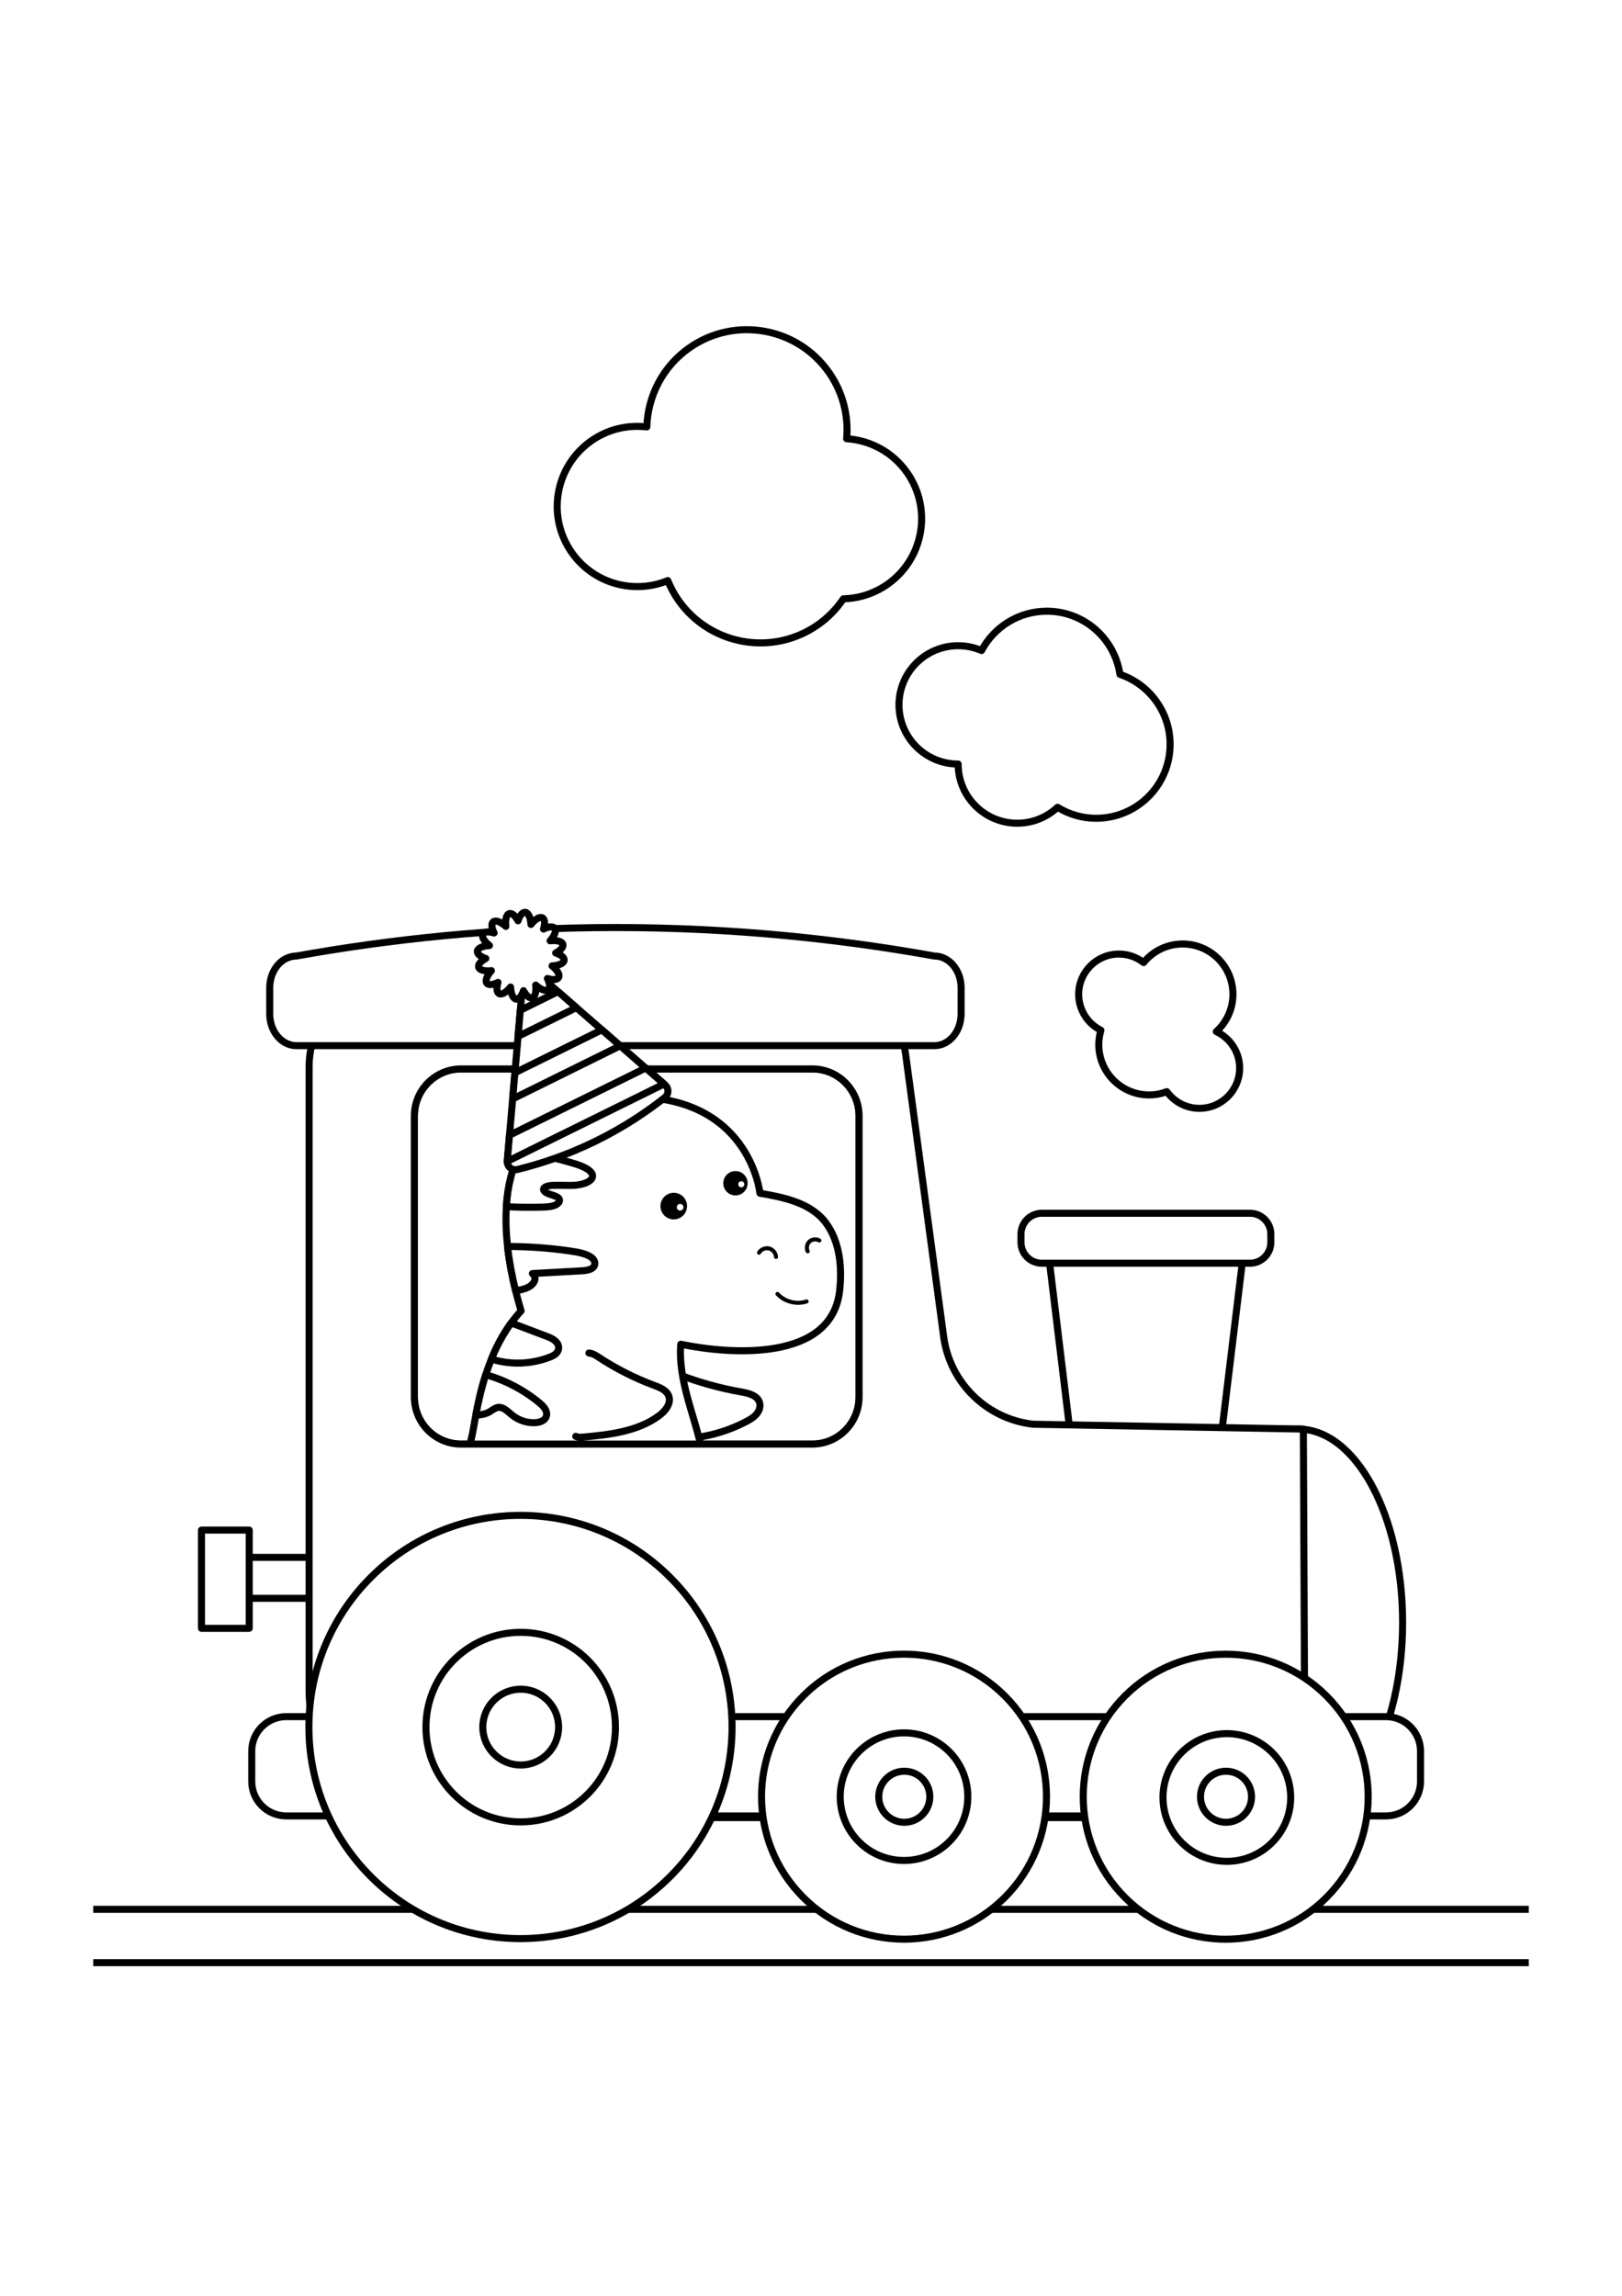 <?xml version="1.0" encoding="utf-8"?>
<!-- Generator: Adobe Illustrator 27.5.0, SVG Export Plug-In . SVG Version: 6.00 Build 0)  -->
<svg xmlns="http://www.w3.org/2000/svg" xmlns:xlink="http://www.w3.org/1999/xlink" viewBox="0 0 2448 3168" width="595" height="842" preserveAspectRatio="xMidYMid meet" data-scaled="true">
<rect style="fill:#FFFFFF;" width="2448" height="3168"/>
<g>
	<g>
		<rect x="140.667" y="2808.026" width="2166.667" height="10.626"/>
	</g>
	<g>
		<rect x="140.667" y="2727.528" width="2166.667" height="10.627"/>
	</g>
	<g>
		<g>
			
				<rect x="340.109" y="2201.789" transform="matrix(-1 -1.224647e-16 1.224647e-16 -1 819.18 4465.338)" style="fill:#FFFFFF;stroke:#000000;stroke-width:10.626;stroke-linejoin:round;stroke-miterlimit:10;" width="138.961" height="61.761"/>
			
				<rect x="304.082" y="2160.615" transform="matrix(-1 -1.224647e-16 1.224647e-16 -1 680.218 4469.456)" style="fill:#FFFFFF;stroke:#000000;stroke-width:10.626;stroke-linejoin:round;stroke-miterlimit:10;" width="72.054" height="148.226"/>
			<g>
				<path style="fill:#FFFFFF;stroke:#000000;stroke-width:10.626;stroke-linejoin:round;stroke-miterlimit:10;" d="
					M625.363,1535.769v424.083c0,39.226,31.499,70.992,70.395,70.992h530.396c12.747,0,24.698-3.397,35-9.389
					c21.129-12.254,35.395-35.23,35.395-61.603v-424.083c0-39.226-31.499-70.992-70.396-70.992H695.758
					c-17.567,0-33.613,6.46-45.961,17.249C634.805,1495.012,625.363,1514.259,625.363,1535.769z"/>
				<g>
					<path style="fill:#FFFFFF;stroke:#000000;stroke-width:10.626;stroke-linejoin:round;stroke-miterlimit:10;" d="
						M1118.94,1952.198c11.021,1.921,24.262,5.253,27.424,15.984c1.781,6.045-0.574,12.725-4.643,17.538
						c-4.069,4.813-9.644,8.076-15.221,11.011c-25.3,13.315-53.115,21.83-81.532,24.961c-4.279,0.471-8.702,0.809-12.808-0.482
						c-6.364-2.001-10.914-7.555-14.506-13.176c-12.993-20.33-18.191-46.473-11.586-69.921c4.279-15.189,8.968-15.654,22.842-10.438
						c13.642,5.128,27.512,9.65,41.55,13.565C1086.426,1945.691,1102.612,1949.351,1118.94,1952.198z"/>
					<path style="fill:#FFFFFF;stroke:#000000;stroke-width:10.626;stroke-linejoin:round;stroke-miterlimit:10;" d="
						M1267.14,1800.107c-12.503,106.281-163.415,95.814-239.73,80.105c-1.594,20.473,1.098,41.443,5.614,61.952
						c1.824,8.271,3.967,16.453,6.216,24.494c10.874,38.627,25.007,77.254,24.6,117.368c-0.62,63.475-39.547,123.23-93.476,156.685
						c-53.929,33.455-120.804,42.364-183.534,32.764c-59.543-9.121-115.721-33.916-167.223-65.298
						c-2.763-1.665-5.508-3.348-8.235-5.083c-30.303-19.039-59.596-40.681-81.929-68.646c-20.845-26.105-35.315-58.392-35.988-91.67
						c-0.071-3.471,3.33-5.986,6.606-4.835c14.611,5.154,29.222,10.29,43.851,15.426c7.19,2.533,14.399,5.065,21.607,7.598
						c9.723,3.418,19.464,6.836,29.187,10.272c0.496,0.159,0.956,0.336,1.435,0.496c7.686,2.674,15.745,5.313,23.856,7.367
						c9.44,2.391,19.021,4.02,28.319,4.091c9.617,0.053,18.933-1.559,27.505-5.703c1.735-0.85,3.471-1.789,5.154-2.852
						c7.74-4.906,13.619-11.423,18.171-18.968c9.794-16.258,13.478-37.316,16.967-57.311c0.62-3.489,1.222-6.943,1.859-10.325
						c0.088-0.46,0.177-0.903,0.266-1.364c1.594-8.554,3.347-17.002,5.295-25.379v-0.018c2.71-11.813,5.844-23.449,9.493-34.801
						c0.035-0.106,0.071-0.23,0.106-0.336c2.568-7.987,5.402-15.833,8.519-23.52c0.071-0.177,0.142-0.354,0.212-0.531
						c4.924-12.097,10.591-23.75,17.162-34.925c3.861-6.553,8.041-12.946,12.574-19.127c4.445-6.093,9.227-11.972,14.381-17.657
						c0.159-0.177,0.319-0.336,0.478-0.496c-3.028-10.13-5.827-20.332-8.324-30.533c-5.526-22.368-9.706-44.772-12.114-66.68
						c-2.267-20.633-2.993-40.823-1.789-60.145c1.913-30.816,8.731-59.366,21.908-83.753
						c25.007-46.313,72.932-77.661,153.816-81.291c191.433-8.625,206.948,144.854,206.948,144.854
						c35.97,6.305,77.413,14.186,100.242,45.693C1268.043,1726.874,1271.125,1766.298,1267.14,1800.107z"/>
					<path style="fill:#FFFFFF;stroke:#000000;stroke-width:10.626;stroke-linejoin:round;stroke-miterlimit:10;" d="
						M843.008,1887.19c-1.01,6.553-7.155,10.095-12.628,12.22c-28.426,11.14-59.738,12.185-88.73,3.206
						c0.071-0.177,0.142-0.354,0.212-0.531c4.924-12.097,10.591-23.75,17.162-34.925c3.861-6.553,8.041-12.946,12.574-19.127
						c18.561,7.013,37.086,14.009,55.629,21.04C834.949,1871.977,844.389,1877.945,843.008,1887.19z"/>
					<path style="fill:#FFFFFF;stroke:#000000;stroke-width:10.626;stroke-linejoin:round;stroke-miterlimit:10;" d="
						M824.589,1988.796c-1.984,6.553-9.422,9.227-15.922,9.705c-12.752,0.903-25.804-3.276-35.899-11.53
						c-6.482-5.26-13.07-12.557-21.164-11.405c-4.534,0.62-8.271,3.878-12.238,6.27c-6.446,3.879-13.796,5.349-21.128,4.835
						c1.594-8.554,3.347-17.002,5.295-25.379v-0.018c2.71-11.813,5.844-23.449,9.493-34.801c0.035-0.106,0.071-0.23,0.106-0.336
						c29.524,8.413,57.488,23.006,81.539,42.948C820.586,1974.007,826.873,1981.215,824.589,1988.796z"/>
					<g>
						<path d="M1171.284,1751.536c0.818-0.034,1.574-0.383,2.129-0.985c0.555-0.602,0.842-1.384,0.808-2.203
							c-0.296-7.186-5.782-13.912-12.759-15.646c-6.987-1.739-14.978,1.634-18.603,7.847c-0.853,1.459-0.358,3.339,1.1,4.191
							c0.707,0.412,1.534,0.523,2.321,0.317c0.794-0.207,1.458-0.712,1.87-1.418c2.307-3.948,7.389-6.094,11.832-4.99
							c4.438,1.102,7.927,5.38,8.115,9.947c0.066,1.649,1.41,2.941,3.061,2.941L1171.284,1751.536z"/>
						<path d="M1238.295,1721.068c-5.714-3.467-13.731-2.661-18.641,1.874c-4.914,4.533-6.358,12.458-3.36,18.433
							c0.524,1.044,1.574,1.691,2.741,1.691c0.479,0,0.941-0.109,1.375-0.326c1.505-0.757,2.117-2.599,1.363-4.112
							c-1.818-3.624-0.941-8.432,2.037-11.182c2.978-2.751,7.842-3.238,11.31-1.135c1.444,0.874,3.333,0.411,4.211-1.036
							C1240.203,1723.827,1239.738,1721.94,1238.295,1721.068z"/>
						<path d="M1218.753,1812.817c-0.739-0.361-1.57-0.409-2.344-0.144c-14.009,4.816-30.758,0.521-40.732-10.448
							c-1.136-1.241-3.077-1.337-4.324-0.203c-0.607,0.55-0.962,1.303-1.001,2.12c-0.038,0.819,0.244,1.603,0.794,2.209
							c8.193,9.013,20.665,14.393,33.363,14.393c4.824,0,9.499-0.765,13.895-2.276c1.595-0.55,2.447-2.297,1.901-3.889
							C1220.04,1813.803,1219.49,1813.177,1218.753,1812.817z"/>
					</g>
					<g>
						<g>
							<path d="M1033.339,1660.275c-6.343-9.099-18.861-11.333-27.96-4.989c-9.099,6.344-11.333,18.862-4.989,27.96
								c6.343,9.099,18.861,11.333,27.96,4.989C1037.449,1681.892,1039.683,1669.373,1033.339,1660.275z"/>
							<path style="fill:#FFFFFF;" d="M1030.594,1670.604c-1.586-2.274-4.715-2.833-6.99-1.247c-2.275,1.586-2.833,4.715-1.247,6.99
								c1.586,2.275,4.716,2.833,6.99,1.247C1031.622,1676.008,1032.18,1672.879,1030.594,1670.604z"/>
						</g>
					</g>
					<g>
						<g>
							<path d="M1125.06,1626.763c-5.803-8.323-17.255-10.367-25.578-4.564c-8.323,5.803-10.367,17.254-4.564,25.577
								c5.803,8.324,17.254,10.367,25.578,4.564C1128.819,1646.537,1130.863,1635.086,1125.06,1626.763z"/>
							<path style="fill:#FFFFFF;" d="M1122.549,1636.212c-1.45-2.081-4.313-2.592-6.394-1.141
								c-2.081,1.451-2.592,4.313-1.141,6.394c1.451,2.081,4.314,2.592,6.394,1.141
								C1123.489,1641.156,1124,1638.292,1122.549,1636.212z"/>
						</g>
					</g>
					<path style="fill:#FFFFFF;stroke:#000000;stroke-width:10.626;stroke-linejoin:round;stroke-miterlimit:10;" d="
						M764.229,1672.526c17.263,1.19,34.87,1.156,52.254,0.811c6.795-0.121,13.848-0.363,19.729-2.381
						c5.863-2.017,10.088-6.415,7.622-10.209c-2.208-3.466-8.657-5.07-14.055-6.88c-5.398-1.793-10.916-5.139-9.122-8.692
						c1.552-3.138,7.864-4.38,13.313-4.673c11.313-0.638,22.764,0.62,34.008-0.242c11.261-0.862,23.178-4.69,25.799-11.313
						c3.76-9.501-12.83-17.159-27.454-21.488c-25.73-7.64-52.616-13.9-80.174-18.694
						C772.955,1613.151,766.144,1641.709,764.229,1672.526z"/>
					<path style="fill:#FFFFFF;stroke:#000000;stroke-width:10.626;stroke-linejoin:round;stroke-miterlimit:10;" d="
						M766.023,1732.661c2.414,21.919,6.588,44.321,12.106,66.688c6.743-0.742,13.106-2.259,18.435-4.829
						c10.209-4.949,14.676-14.625,6.95-20.97c23.799-1.328,47.666-2.639,71.499-3.966c5.674-0.31,11.692-0.69,16.262-2.725
						c9.192-4.07,8.019-13.141,0.448-18.28c-7.519-5.157-19.194-7.295-30.283-8.933
						C830.279,1735.057,798.151,1732.73,766.023,1732.661z"/>
					<path style="fill:#FFFFFF;" d="M987.16,1942.21c8.892,3.283,18.983,7.283,22.194,16.201
						c3.931,10.919-4.91,22.194-14.169,29.189c-32.037,24.203-74.286,28.848-114.257,32.642c-4.051,0.385-8.345,0.728-11.995-1.071
						c-5.928-2.922-7.965-10.215-9.359-16.675c-4.439-20.578-8.711-41.732-5.518-62.54c1.982-12.917,7.308-25.721,16.059-35.533
						c10.852-12.168,18.442-14.497,31.711-5.693C928.507,1916.436,957.112,1931.115,987.16,1942.21z"/>
					<g>
						<path d="M875.945,2025.864c-3.013,0-6.282-0.408-9.362-1.929c-2.632-1.299-3.713-4.485-2.414-7.115
							c1.299-2.634,4.486-3.713,7.115-2.414c2.229,1.102,5.329,0.91,9.142,0.548c35.535-3.374,79.76-7.572,111.556-31.594
							c7.871-5.944,15.253-15.147,12.373-23.148c-2.297-6.38-10.315-9.798-19.035-13.016c-30.018-11.085-59.099-25.9-86.431-44.036
							c-4.203-2.788-7.603-4.229-10.396-4.402c-2.928-0.182-5.156-2.703-4.974-5.631c0.181-2.93,2.698-5.157,5.631-4.974
							c4.772,0.296,9.734,2.25,15.612,6.152c26.649,17.681,54.991,32.123,84.238,42.922c8.438,3.115,21.19,7.823,25.353,19.387
							c4.106,11.405-1.863,24.573-15.965,35.226c-34.198,25.838-80.087,30.193-116.959,33.693
							C879.798,2025.687,877.927,2025.864,875.945,2025.864z"/>
					</g>
				</g>
				<path style="fill:#FFFFFF;stroke:#000000;stroke-width:10.626;stroke-linejoin:round;stroke-miterlimit:10;" d="
					M1040.586,376.625c68.458-47.836,162.734-31.12,210.572,37.339c21.189,30.322,29.658,65.701,26.633,99.874
					c35.391,2.316,69.452,20.027,91.347,51.361c38.27,54.767,24.898,130.188-29.869,168.458
					c-20.285,14.174-43.403,21.227-66.416,21.754c-10.087,14.915-22.882,28.348-38.523,39.277
					c-68.458,47.838-162.735,31.122-210.573-37.336c-6.549-9.373-11.774-19.257-15.937-29.411
					c-51.241,21.068-111.996,4.732-145.055-42.574c-38.27-54.767-24.895-130.188,29.871-168.458
					c25.352-17.715,55.11-24.233,83.579-20.833C977.629,449.97,999.869,405.077,1040.586,376.625z"/>
				<polygon style="fill:#FFFFFF;stroke:#000000;stroke-width:10.626;stroke-linejoin:round;stroke-miterlimit:10;" points="
					1578.636,1712.718 1618.876,2044.553 1840.064,2044.553 1846.264,1993.311 1880.304,1712.718 				"/>
				<path style="fill:#FFFFFF;stroke:#000000;stroke-width:10.626;stroke-linejoin:round;stroke-miterlimit:10;" d="
					M1572.455,1757.968h314.032c17.411,0,31.526-14.115,31.526-31.527v-12.364c0-17.412-14.116-31.527-31.527-31.527h-314.03
					c-17.412,0-31.527,14.115-31.527,31.527v12.362C1540.927,1743.854,1555.042,1757.968,1572.455,1757.968z"/>
				
					<ellipse style="fill:#FFFFFF;stroke:#000000;stroke-width:10.626;stroke-linejoin:round;stroke-miterlimit:10;" cx="1959.338" cy="2300.042" rx="157.549" ry="291.853"/>
				<path style="fill:#FFFFFF;stroke:#000000;stroke-width:10.626;stroke-linejoin:round;stroke-miterlimit:10;" d="
					M1968.842,2401.39l-1.757-393.203l-407.717-7.284c-70.045-7.851-125.782-62.349-135.182-132.238l-57.287-425.436
					c-9.762-72.886-71.957-127.228-145.462-127.228H613.297c-54.497,0-102.02,29.651-127.331,73.713
					c-12.397,21.54-19.474,46.49-19.474,73.093v940.545c0,105.531,85.593,191.125,191.126,191.125h1312.05L1968.842,2401.39z
					 M1296.549,1959.852c0,26.373-14.266,49.349-35.395,61.603c-10.302,5.992-22.254,9.389-35,9.389H695.758
					c-38.896,0-70.395-31.766-70.395-70.993v-424.083c0-21.51,9.443-40.757,24.434-53.742c12.347-10.789,28.394-17.25,45.961-17.25
					h530.396c38.897,0,70.396,31.767,70.396,70.992V1959.852z"/>
				<path style="fill:#FFFFFF;stroke:#000000;stroke-width:10.626;stroke-linejoin:round;stroke-miterlimit:10;" d="
					M447.303,1429.646h963.012c22.211,0,40.216-21.419,40.216-47.842v-39.51c0-26.423-18.005-47.843-40.216-47.843
					c-138.059-24.807-300.127-43.016-481.505-43.016c-181.378,0-343.447,18.208-481.506,43.016c-2.678,0-16.924,0.32-28.436,14.013
					c-7.279,8.658-11.779,20.618-11.779,33.83v39.51C407.088,1408.226,425.093,1429.646,447.303,1429.646z"/>
				<path style="fill:#FFFFFF;stroke:#000000;stroke-width:10.626;stroke-linejoin:round;stroke-miterlimit:10;" d="
					M432.022,2591.896h1659.82c28.76,0,52.076-23.315,52.076-52.076v-45.65c0-28.76-23.315-52.075-52.075-52.075H432.023
					c-28.76,0-52.075,23.315-52.075,52.075v45.651C379.948,2568.581,403.262,2591.896,432.022,2591.896z"/>
				
					<ellipse transform="matrix(0.707 -0.707 0.707 0.707 -1507.82 1275.596)" style="fill:#FFFFFF;stroke:#000000;stroke-width:10.626;stroke-linejoin:round;stroke-miterlimit:10;" cx="785.871" cy="2457.897" rx="319.379" ry="319.379"/>
				
					<circle style="fill:#FFFFFF;stroke:#000000;stroke-width:10.626;stroke-linejoin:round;stroke-miterlimit:10;" cx="785.871" cy="2457.897" r="143.006"/>
				<path style="fill:#FFFFFF;stroke:#000000;stroke-width:10.626;stroke-linejoin:round;stroke-miterlimit:10;" d="
					M843.074,2457.897c0,31.592-25.61,57.202-57.203,57.202c-31.591,0-57.201-25.611-57.201-57.202s25.61-57.202,57.201-57.202
					C817.463,2400.696,843.074,2426.306,843.074,2457.897z"/>
				
					<ellipse transform="matrix(0.707 -0.707 0.707 0.707 -1412.566 1715.744)" style="fill:#FFFFFF;stroke:#000000;stroke-width:10.626;stroke-linejoin:round;stroke-miterlimit:10;" cx="1364.803" cy="2562.99" rx="215.066" ry="215.066"/>
				
					<ellipse transform="matrix(0.707 -0.707 0.707 0.707 -1412.566 1715.743)" style="fill:#FFFFFF;stroke:#000000;stroke-width:10.626;stroke-linejoin:round;stroke-miterlimit:10;" cx="1364.803" cy="2562.99" rx="96.298" ry="96.298"/>
				<path style="fill:#FFFFFF;stroke:#000000;stroke-width:10.626;stroke-linejoin:round;stroke-miterlimit:10;" d="
					M1403.321,2562.99c0,21.274-17.245,38.519-38.519,38.519c-21.274,0-38.52-17.245-38.52-38.519
					c0-21.274,17.246-38.52,38.52-38.52C1386.076,2524.469,1403.321,2541.715,1403.321,2562.99z"/>
				
					<ellipse transform="matrix(0.707 -0.707 0.707 0.707 -1270.348 2059.088)" style="fill:#FFFFFF;stroke:#000000;stroke-width:10.626;stroke-linejoin:round;stroke-miterlimit:10;" cx="1850.365" cy="2562.99" rx="215.066" ry="215.066"/>
				
					<ellipse transform="matrix(0.998 -0.071 0.071 0.998 -177.032 137.618)" style="fill:#FFFFFF;stroke:#000000;stroke-width:10.626;stroke-linejoin:round;stroke-miterlimit:10;" cx="1850.365" cy="2562.99" rx="96.298" ry="96.298"/>
				<path style="fill:#FFFFFF;stroke:#000000;stroke-width:10.626;stroke-linejoin:round;stroke-miterlimit:10;" d="
					M1888.884,2562.99c0,21.274-17.245,38.519-38.519,38.519s-38.52-17.245-38.52-38.519c0-21.274,17.246-38.52,38.52-38.52
					S1888.884,2541.715,1888.884,2562.99z"/>
				<path style="fill:#FFFFFF;stroke:#000000;stroke-width:10.626;stroke-linejoin:round;stroke-miterlimit:10;" d="
					M1627.995,1352.176c0-33.541,27.191-60.731,60.732-60.731c14.067,0,26.978,4.826,37.273,12.852
					c13.92-17.099,35.118-28.036,58.885-28.036c41.928,0,75.916,33.988,75.916,75.915c0,22.355-9.724,42.391-25.101,56.283
					c20.78,9.646,35.221,30.641,35.221,55.058c0,33.541-27.19,60.732-60.731,60.732c-20.249,0-38.135-9.949-49.169-25.183
					c-8.329,3.141-17.319,4.94-26.747,4.94c-41.926,0-75.914-33.989-75.914-75.915c0-7.533,1.135-14.794,3.177-21.664
					C1641.667,1396.445,1627.995,1375.931,1627.995,1352.176z"/>
				<path style="fill:#FFFFFF;stroke:#000000;stroke-width:10.626;stroke-linejoin:round;stroke-miterlimit:10;" d="
					M1446.071,826.2c12.551,0,24.485,2.616,35.322,7.292c18.741-35.303,55.837-59.37,98.592-59.37
					c56.073,0,102.353,41.403,110.269,95.277c44.011,14.953,75.721,56.527,75.721,105.593c0,61.633-49.961,111.596-111.593,111.596
					c-21.389,0-41.299-6.123-58.275-16.557c-15.943,14.844-37.258,23.997-60.76,23.997c-49.305,0-89.275-39.971-89.275-89.276
					c-49.306,0-89.276-39.97-89.276-89.276C1356.795,866.169,1396.765,826.2,1446.071,826.2z"/>
			</g>
		</g>
		<g>
			<path style="fill:#FFFFFF;stroke:#000000;stroke-width:10.626;stroke-linejoin:round;stroke-miterlimit:10;" d="
				M1007.371,1502.343c-0.719,2.12-2.062,4.069-3.964,5.567c-26.946,21.291-62.158,45.197-105.87,66.518
				c-43.338,21.089-83.557,34.026-116.809,42.124c-7.934,1.929-15.375-4.222-15.167-12.245c0.008-0.244-0.002-0.517,0.035-0.779
				c0.776-8.973,1.551-17.946,2.327-26.918l1.008-11.749l1.499-17.195l3.292-37.643l0.615-7.239l2.506-28.943l0.278-3.282
				l3.601-41.582l1.143-13.267l1.375-15.723l2.043-23.712l4.174-48.117c0.832-9.526,11.56-14.343,19.144-9.119
				c0.405,0.267,0.828,0.563,1.193,0.895l32.41,28.225l27.684,24.139l15.457,13.42l23.004,20.063l10.666,9.294l17,14.815
				l4.715,4.133l33.7,29.339l0.065,0.04l21.68,18.891l5.987,5.219l1.672,1.475
				C1007.849,1492.439,1008.978,1497.798,1007.371,1502.343z"/>
			<polygon style="fill:#FFFFFF;stroke:#000000;stroke-width:10.626;stroke-linejoin:round;stroke-miterlimit:10;" points="
				842.205,1348.158 785.284,1376.274 783.241,1399.986 781.866,1415.709 869.889,1372.297 			"/>
			<polygon style="fill:#FFFFFF;stroke:#000000;stroke-width:10.626;stroke-linejoin:round;stroke-miterlimit:10;" points="
				936.017,1429.89 773.723,1510.023 774.338,1502.784 776.844,1473.84 777.122,1470.558 908.351,1405.78 919.017,1415.074 			"/>
			<path style="fill:#FFFFFF;stroke:#000000;stroke-width:10.626;stroke-linejoin:round;stroke-miterlimit:10;" d="
				M1002.163,1487.512l-236.601,116.795c0.008-0.244-0.002-0.517,0.035-0.779c0.776-8.973,1.551-17.946,2.327-26.918l1.008-11.749
				l205.565-101.459l21.68,18.891L1002.163,1487.512z"/>
			<path style="fill:#FFFFFF;stroke:#000000;stroke-width:10.626;stroke-linejoin:round;stroke-miterlimit:10;" d="
				M849.528,1276.776c-1.26-4.542-9.224-6.503-19.315-5.319c6.851-7.624,9.872-15.34,6.861-19.001
				c-2.645-3.215-9.255-2.467-16.786,1.318c2.48-8.141,2.095-14.853-1.551-16.916c-4.102-2.321-11.12,1.925-17.419,9.897
				c-0.547-10.235-3.866-17.828-8.584-18.287c-4.144-0.403-8.289,4.799-10.937,12.802c-4.003-7.51-9.021-11.984-13.058-10.864
				c-4.542,1.26-6.502,9.224-5.319,19.315c-7.624-6.851-15.339-9.872-19-6.861c-3.216,2.645-2.468,9.254,1.318,16.786
				c-8.141-2.48-14.852-2.095-16.915,1.551c-2.321,4.102,1.924,11.12,9.896,17.419c-10.235,0.547-17.827,3.865-18.286,8.584
				c-0.404,4.144,4.799,8.289,12.802,10.938c-7.511,4.003-11.984,9.021-10.864,13.058c1.259,4.541,9.224,6.502,19.314,5.319
				c-6.85,7.624-9.872,15.339-6.861,19.001c2.645,3.215,9.255,2.468,16.786-1.318c-2.48,8.142-2.095,14.853,1.551,16.916
				c4.102,2.32,11.121-1.925,17.419-9.897c0.547,10.235,3.866,17.828,8.584,18.287c4.144,0.403,8.289-4.799,10.937-12.802
				c4.003,7.51,9.021,11.984,13.059,10.864c4.541-1.259,6.502-9.224,5.319-19.314c7.624,6.851,15.34,9.872,19,6.861
				c3.216-2.645,2.468-9.254-1.318-16.786c8.141,2.48,14.852,2.095,16.915-1.552c2.321-4.102-1.924-11.12-9.896-17.418
				c10.235-0.547,17.828-3.866,18.287-8.584c0.403-4.144-4.799-8.289-12.802-10.938
				C846.174,1285.831,850.647,1280.812,849.528,1276.776z"/>
		</g>
	</g>
</g>
</svg>
